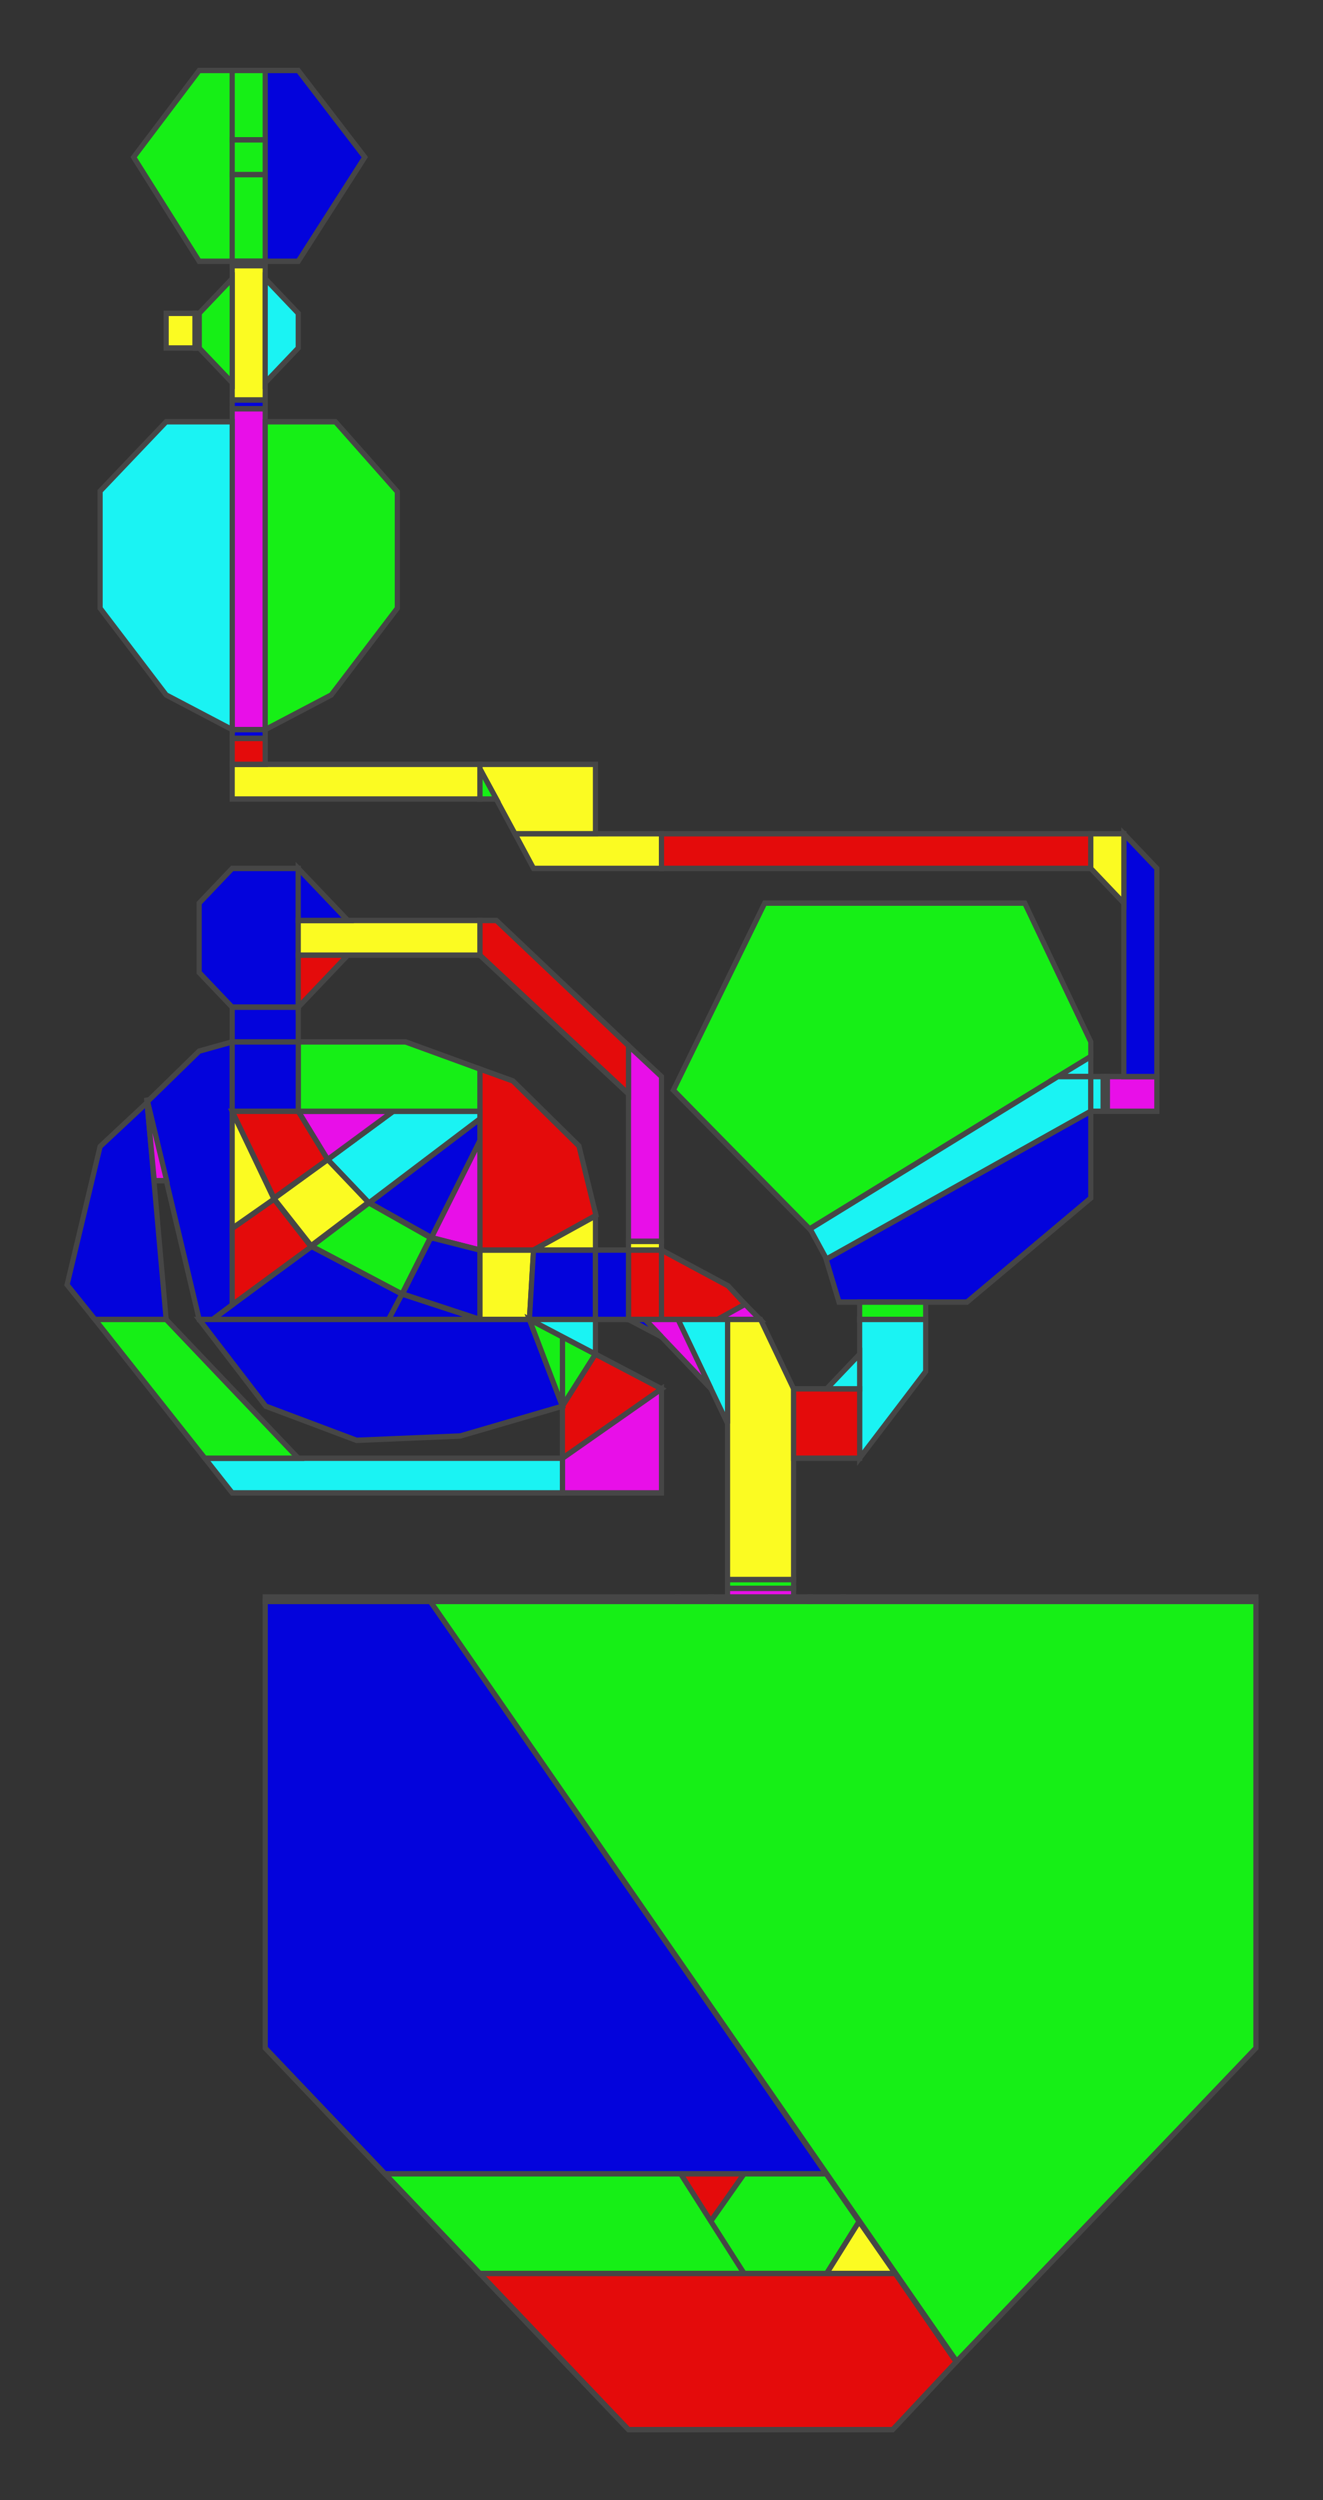 <svg width="900" height="1700" preserveAspectRatio="none" viewBox="-1282 -2498 2564 4612"
 xmlns="http://www.w3.org/2000/svg" xmlns:xlink="http://www.w3.org/1999/xlink">
   <rect x="-1282" y="-2498" width="2564" height="4612" fill="#333333" stroke="none"/>
   <defs>
    <marker id="arrow" markerWidth="10" markerHeight="10" refX="0" refY="2" orient="auto" markerUnits="strokeWidth">
      <path d="M0,0 L0,4 L5,3 z" fill="#f00" />
    </marker>
  </defs>

<polygon points="-248,-192 -248,-192 -256,-64 -256,-64 -352,-64 -352,-64 -352,-192 -352,-192 " fill="rgb(251,251,34)" stroke="rgb(70,70,70)" stroke-width="10" stroke-linecap="round" />
<polygon points="-248,-192 -128,-192 -128,-64 -128,-64 -256,-64 -248,-192 " fill="rgb(3,3,220)" stroke="rgb(70,70,70)" stroke-width="10" stroke-linecap="round" />
<polygon points="-64,-192 0,-192 0,-192 0,-64 -64,-64 -64,-192 " fill="rgb(228,11,11)" stroke="rgb(70,70,70)" stroke-width="10" stroke-linecap="round" />
<polygon points="-128,-192 -64,-192 -64,-192 -64,-64 -64,-64 -128,-64 -128,-64 -128,-192 " fill="rgb(3,3,220)" stroke="rgb(70,70,70)" stroke-width="10" stroke-linecap="round" />
<polygon points="-248,-896 -284,-960 -284,-960 0,-960 0,-960 0,-896 -248,-896 " fill="rgb(251,251,34)" stroke="rgb(70,70,70)" stroke-width="10" stroke-linecap="round" />
<polygon points="-128,-960 -284,-960 -284,-960 -352,-1080 -352,-1088 -128,-1088 " fill="rgb(251,251,34)" stroke="rgb(70,70,70)" stroke-width="10" stroke-linecap="round" />
<polygon points="-320,-1024 -352,-1024 -352,-1080 " fill="rgb(22,239,22)" stroke="rgb(70,70,70)" stroke-width="10" stroke-linecap="round" />
<polygon points="-64,-208 -64,-208 -64,-569 -64,-569 0,-512 0,-208 0,-208 " fill="rgb(232,15,232)" stroke="rgb(70,70,70)" stroke-width="10" stroke-linecap="round" />
<polygon points="-64,-192 -64,-208 -64,-208 0,-208 0,-208 0,-192 0,-192 -64,-192 " fill="rgb(251,251,34)" stroke="rgb(70,70,70)" stroke-width="10" stroke-linecap="round" />
<polygon points="-160,-384 -127,-256 -248,-192 -248,-192 -352,-192 -352,-192 -352,-526 -288,-504 " fill="rgb(228,11,11)" stroke="rgb(70,70,70)" stroke-width="10" stroke-linecap="round" />
<polygon points="-248,-192 -248,-192 -128,-255 -128,-192 " fill="rgb(251,251,34)" stroke="rgb(70,70,70)" stroke-width="10" stroke-linecap="round" />
<polygon points="-64,-480 -352,-736 -352,-800 -320,-800 -64,-569 " fill="rgb(228,11,11)" stroke="rgb(70,70,70)" stroke-width="10" stroke-linecap="round" />
<polygon points="0,-64 0,-192 0,-192 129,-126 162,-92 109,-64 " fill="rgb(228,11,11)" stroke="rgb(70,70,70)" stroke-width="10" stroke-linecap="round" />
<polygon points="704,-832 832,-576 832,-549 287,-231 23,-487 200,-832 " fill="rgb(22,239,22)" stroke="rgb(70,70,70)" stroke-width="10" stroke-linecap="round" />
<polygon points="768,-512 768,-512 832,-549 832,-512 832,-512 " fill="rgb(26,243,243)" stroke="rgb(70,70,70)" stroke-width="10" stroke-linecap="round" />
<polygon points="288,-231 768,-512 768,-512 832,-512 832,-512 832,-448 832,-448 832,-448 320,-175 " fill="rgb(26,243,243)" stroke="rgb(70,70,70)" stroke-width="10" stroke-linecap="round" />
<polygon points="0,-960 832,-960 832,-896 0,-896 " fill="rgb(228,11,11)" stroke="rgb(70,70,70)" stroke-width="10" stroke-linecap="round" />
<polygon points="344,-96 344,-96 344,-96 344,-96 344,-96 319,-175 832,-448 832,-448 832,-288 832,-288 592,-96 " fill="rgb(3,3,220)" stroke="rgb(70,70,70)" stroke-width="10" stroke-linecap="round" />
<polygon points="109,-64 162,-92 191,-64 " fill="rgb(232,15,232)" stroke="rgb(70,70,70)" stroke-width="10" stroke-linecap="round" />
<polygon points="512,-96 512,-64 384,-64 384,-96 512,-96 " fill="rgb(22,239,22)" stroke="rgb(70,70,70)" stroke-width="10" stroke-linecap="round" />
<polygon points="856,-512 856,-512 856,-448 832,-448 832,-512 832,-512 " fill="rgb(26,243,243)" stroke="rgb(70,70,70)" stroke-width="10" stroke-linecap="round" />
<polygon points="864,-448 864,-512 864,-512 960,-512 960,-448 " fill="rgb(232,15,232)" stroke="rgb(70,70,70)" stroke-width="10" stroke-linecap="round" />
<polygon points="864,-512 864,-512 864,-448 864,-448 856,-448 856,-512 856,-512 " fill="rgb(22,239,22)" stroke="rgb(70,70,70)" stroke-width="10" stroke-linecap="round" />
<polygon points="960,-896 960,-512 896,-512 896,-960 " fill="rgb(3,3,220)" stroke="rgb(70,70,70)" stroke-width="10" stroke-linecap="round" />
<polygon points="832,-960 896,-960 896,-832 832,-896 " fill="rgb(251,251,34)" stroke="rgb(70,70,70)" stroke-width="10" stroke-linecap="round" />
<polygon points="-352,-192 -446,-215 -352,-394 -352,-192 " fill="rgb(232,15,232)" stroke="rgb(70,70,70)" stroke-width="10" stroke-linecap="round" />
<polygon points="-352,-64 -352,-64 -529,-64 -503,-111 -352,-64 " fill="rgb(3,3,220)" stroke="rgb(70,70,70)" stroke-width="10" stroke-linecap="round" />
<polygon points="-502,-111 -447,-215 -352,-192 -352,-192 -352,-64 -352,-64 -352,-64 -352,-64 " fill="rgb(3,3,220)" stroke="rgb(70,70,70)" stroke-width="10" stroke-linecap="round" />
<polygon points="-566,-279 -352,-434 -352,-394 -446,-215 " fill="rgb(3,3,220)" stroke="rgb(70,70,70)" stroke-width="10" stroke-linecap="round" />
<polygon points="-529,-64 -870,-64 -679,-199 -503,-111 " fill="rgb(3,3,220)" stroke="rgb(70,70,70)" stroke-width="10" stroke-linecap="round" />
<polygon points="-503,-111 -678,-199 -567,-279 -448,-215 " fill="rgb(22,239,22)" stroke="rgb(70,70,70)" stroke-width="10" stroke-linecap="round" />
<polygon points="-832,-576 -832,-576 -832,-91 -832,-91 -870,-64 -896,-64 -996,-466 -896,-559 " fill="rgb(3,3,220)" stroke="rgb(70,70,70)" stroke-width="10" stroke-linecap="round" />
<polygon points="-1088,-383 -997,-464 -960,-64 -960,-64 -1098,-64 -1152,-128 -1152,-128 " fill="rgb(3,3,220)" stroke="rgb(70,70,70)" stroke-width="10" stroke-linecap="round" />
<polygon points="-983,-320 -998,-473 -959,-320 " fill="rgb(232,15,232)" stroke="rgb(70,70,70)" stroke-width="10" stroke-linecap="round" />
<polygon points="-679,-198 -832,-91 -832,-232 -751,-286 " fill="rgb(228,11,11)" stroke="rgb(70,70,70)" stroke-width="10" stroke-linecap="round" />
<polygon points="-567,-279 -647,-359 -647,-359 -520,-448 -352,-448 -352,-434 " fill="rgb(26,243,243)" stroke="rgb(70,70,70)" stroke-width="10" stroke-linecap="round" />
<polygon points="-647,-359 -568,-280 -568,-280 -679,-200 -751,-287 " fill="rgb(251,251,34)" stroke="rgb(70,70,70)" stroke-width="10" stroke-linecap="round" />
<polygon points="-704,-448 -704,-448 -520,-448 -647,-359 " fill="rgb(232,15,232)" stroke="rgb(70,70,70)" stroke-width="10" stroke-linecap="round" />
<polygon points="-751,-286 -832,-232 -832,-448 -832,-448 -832,-448 " fill="rgb(251,251,34)" stroke="rgb(70,70,70)" stroke-width="10" stroke-linecap="round" />
<polygon points="-704,-448 -704,-448 -647,-359 -751,-288 -832,-448 -832,-448 -832,-448 -704,-448 " fill="rgb(228,11,11)" stroke="rgb(70,70,70)" stroke-width="10" stroke-linecap="round" />
<polygon points="-352,-448 -704,-448 -704,-576 -704,-576 -496,-576 -352,-526 " fill="rgb(22,239,22)" stroke="rgb(70,70,70)" stroke-width="10" stroke-linecap="round" />
<polygon points="-832,-448 -832,-448 -832,-576 -832,-576 -704,-576 -704,-576 -704,-448 -704,-448 " fill="rgb(3,3,220)" stroke="rgb(70,70,70)" stroke-width="10" stroke-linecap="round" />
<polygon points="-352,-1024 -832,-1024 -832,-1088 -352,-1088 -352,-1088 " fill="rgb(251,251,34)" stroke="rgb(70,70,70)" stroke-width="10" stroke-linecap="round" />
<polygon points="-768,-1136 -768,-1088 -832,-1088 -832,-1136 -768,-1136 " fill="rgb(228,11,11)" stroke="rgb(70,70,70)" stroke-width="10" stroke-linecap="round" />
<polygon points="-832,-896 -704,-896 -704,-640 -832,-640 -832,-640 -896,-704 -896,-832 " fill="rgb(3,3,220)" stroke="rgb(70,70,70)" stroke-width="10" stroke-linecap="round" />
<polygon points="-704,-640 -704,-640 -704,-576 -704,-576 -832,-576 -832,-640 " fill="rgb(3,3,220)" stroke="rgb(70,70,70)" stroke-width="10" stroke-linecap="round" />
<polygon points="-704,-736 -704,-800 -352,-800 -352,-800 -352,-736 -704,-736 " fill="rgb(251,251,34)" stroke="rgb(70,70,70)" stroke-width="10" stroke-linecap="round" />
<polygon points="-704,-640 -704,-736 -608,-736 " fill="rgb(228,11,11)" stroke="rgb(70,70,70)" stroke-width="10" stroke-linecap="round" />
<polygon points="-608,-800 -704,-800 -704,-896 " fill="rgb(3,3,220)" stroke="rgb(70,70,70)" stroke-width="10" stroke-linecap="round" />
<polygon points="-768,-1744 -768,-1744 -768,-1152 -768,-1152 -832,-1152 -832,-1152 -832,-1744 -832,-1744 " fill="rgb(232,15,232)" stroke="rgb(70,70,70)" stroke-width="10" stroke-linecap="round" />
<polygon points="-832,-1136 -832,-1152 -832,-1152 -768,-1152 -768,-1152 -768,-1136 -768,-1136 -832,-1136 " fill="rgb(3,3,220)" stroke="rgb(70,70,70)" stroke-width="10" stroke-linecap="round" />
<polygon points="-768,-1152 -768,-1720 -632,-1720 -512,-1591 -512,-1376 -640,-1216 " fill="rgb(22,239,22)" stroke="rgb(70,70,70)" stroke-width="10" stroke-linecap="round" />
<polygon points="-1088,-1592 -960,-1720 -832,-1720 -832,-1152 -960,-1216 -1088,-1376 " fill="rgb(26,243,243)" stroke="rgb(70,70,70)" stroke-width="10" stroke-linecap="round" />
<polygon points="-768,-2008 -768,-1760 -768,-1760 -768,-1760 -832,-1760 -832,-1760 -832,-2008 -832,-2008 -832,-2008 -768,-2008 " fill="rgb(251,251,34)" stroke="rgb(70,70,70)" stroke-width="10" stroke-linecap="round" />
<polygon points="-704,-1920 -704,-1856 -768,-1792 -768,-1984 " fill="rgb(26,243,243)" stroke="rgb(70,70,70)" stroke-width="10" stroke-linecap="round" />
<polygon points="-832,-1744 -832,-1760 -832,-1760 -768,-1760 -768,-1760 -768,-1744 -832,-1744 " fill="rgb(3,3,220)" stroke="rgb(70,70,70)" stroke-width="10" stroke-linecap="round" />
<polygon points="-904,-1856 -904,-1856 -960,-1856 -960,-1920 -904,-1920 " fill="rgb(251,251,34)" stroke="rgb(70,70,70)" stroke-width="10" stroke-linecap="round" />
<polygon points="-832,-1984 -832,-1792 -896,-1856 -896,-1920 " fill="rgb(22,239,22)" stroke="rgb(70,70,70)" stroke-width="10" stroke-linecap="round" />
<polygon points="-904,-1920 -896,-1920 -896,-1856 -904,-1856 -904,-1920 " fill="rgb(26,243,243)" stroke="rgb(70,70,70)" stroke-width="10" stroke-linecap="round" />
<polygon points="-896,-2368 -832,-2368 -832,-2368 -832,-2016 -832,-2016 -896,-2016 -1023,-2208 " fill="rgb(22,239,22)" stroke="rgb(70,70,70)" stroke-width="10" stroke-linecap="round" />
<polygon points="-768,-2016 -768,-2368 -768,-2368 -704,-2368 -575,-2208 -704,-2016 -768,-2016 " fill="rgb(3,3,220)" stroke="rgb(70,70,70)" stroke-width="10" stroke-linecap="round" />
<polygon points="-832,-2016 -832,-2016 -832,-2176 -768,-2176 -768,-2176 -768,-2016 " fill="rgb(22,239,22)" stroke="rgb(70,70,70)" stroke-width="10" stroke-linecap="round" />
<polygon points="-768,-2368 -768,-2368 -768,-2240 -832,-2240 -832,-2240 -832,-2368 " fill="rgb(22,239,22)" stroke="rgb(70,70,70)" stroke-width="10" stroke-linecap="round" />
<polygon points="-768,-2240 -768,-2176 -768,-2176 -832,-2176 -832,-2176 -832,-2240 -832,-2240 -768,-2240 " fill="rgb(22,239,22)" stroke="rgb(70,70,70)" stroke-width="10" stroke-linecap="round" />
<polygon points="-832,-2008 -832,-2008 -832,-2016 -768,-2016 -768,-2016 -768,-2008 " fill="rgb(228,11,11)" stroke="rgb(70,70,70)" stroke-width="10" stroke-linecap="round" />
<polygon points="319,1512 383,1600 320,1696 320,1696 160,1696 160,1696 160,1696 95,1600 160,1512 160,1512 319,1512 319,1512 " fill="rgb(22,239,22)" stroke="rgb(70,70,70)" stroke-width="10" stroke-linecap="round" />
<polygon points="37,1512 160,1512 160,1512 95,1600 " fill="rgb(228,11,11)" stroke="rgb(70,70,70)" stroke-width="10" stroke-linecap="round" />
<polygon points="383,1600 453,1696 320,1696 320,1696 " fill="rgb(251,251,34)" stroke="rgb(70,70,70)" stroke-width="10" stroke-linecap="round" />
<polygon points="37,1512 160,1696 160,1696 -352,1696 -536,1512 " fill="rgb(22,239,22)" stroke="rgb(70,70,70)" stroke-width="10" stroke-linecap="round" />
<polygon points="-64,1984 -352,1696 453,1696 453,1696 571,1859 448,1984 " fill="rgb(228,11,11)" stroke="rgb(70,70,70)" stroke-width="10" stroke-linecap="round" />
<polygon points="319,1512 -536,1512 -536,1512 -536,1512 -768,1280 -768,456 -448,456 " fill="rgb(3,3,220)" stroke="rgb(70,70,70)" stroke-width="10" stroke-linecap="round" />
<polygon points="1152,456 1152,456 1152,1280 572,1858 -448,456 -448,456 1152,456 1152,456 " fill="rgb(22,239,22)" stroke="rgb(70,70,70)" stroke-width="10" stroke-linecap="round" />
<polygon points="96,456 96,448 96,448 288,448 288,448 288,448 288,448 288,456 288,456 96,456 " fill="rgb(22,239,22)" stroke="rgb(70,70,70)" stroke-width="10" stroke-linecap="round" />
<polygon points="1152,456 1152,456 352,456 352,448 352,448 1152,448 1152,448 " fill="rgb(3,3,220)" stroke="rgb(70,70,70)" stroke-width="10" stroke-linecap="round" />
<polygon points="288,456 288,448 288,448 352,448 352,448 352,456 352,456 288,456 " fill="rgb(232,15,232)" stroke="rgb(70,70,70)" stroke-width="10" stroke-linecap="round" />
<polygon points="32,448 32,448 32,456 32,456 -768,456 -768,448 " fill="rgb(3,3,220)" stroke="rgb(70,70,70)" stroke-width="10" stroke-linecap="round" />
<polygon points="96,448 96,456 96,456 32,456 32,456 32,448 32,448 96,448 " fill="rgb(251,251,34)" stroke="rgb(70,70,70)" stroke-width="10" stroke-linecap="round" />
<polygon points="256,416 256,416 256,416 128,416 128,416 128,-64 128,-64 192,-64 256,64 " fill="rgb(251,251,34)" stroke="rgb(70,70,70)" stroke-width="10" stroke-linecap="round" />
<polygon points="128,448 128,448 128,432 128,432 256,432 256,432 256,448 256,448 " fill="rgb(232,15,232)" stroke="rgb(70,70,70)" stroke-width="10" stroke-linecap="round" />
<polygon points="256,416 256,432 256,432 128,432 128,432 128,416 128,416 256,416 " fill="rgb(22,239,22)" stroke="rgb(70,70,70)" stroke-width="10" stroke-linecap="round" />
<polygon points="384,192 384,-64 384,-64 512,-64 512,32 " fill="rgb(26,243,243)" stroke="rgb(70,70,70)" stroke-width="10" stroke-linecap="round" />
<polygon points="256,192 256,64 256,64 384,64 384,64 384,192 256,192 " fill="rgb(228,11,11)" stroke="rgb(70,70,70)" stroke-width="10" stroke-linecap="round" />
<polygon points="384,0 384,64 320,64 " fill="rgb(26,243,243)" stroke="rgb(70,70,70)" stroke-width="10" stroke-linecap="round" />
<polygon points="-192,256 -192,192 0,64 0,64 0,64 0,256 " fill="rgb(232,15,232)" stroke="rgb(70,70,70)" stroke-width="10" stroke-linecap="round" />
<polygon points="-192,96 -192,-32 -128,0 -192,96 " fill="rgb(22,239,22)" stroke="rgb(70,70,70)" stroke-width="10" stroke-linecap="round" />
<polygon points="0,64 0,64 -192,192 -192,192 -192,96 -192,96 -128,0 -128,0 " fill="rgb(228,11,11)" stroke="rgb(70,70,70)" stroke-width="10" stroke-linecap="round" />
<polygon points="-885,192 -192,192 -192,192 -192,256 -832,256 " fill="rgb(26,243,243)" stroke="rgb(70,70,70)" stroke-width="10" stroke-linecap="round" />
<polygon points="-896,-64 -256,-64 -256,-64 -256,-64 -192,96 -192,96 -192,96 -390,151 -591,159 -767,96 -896,-64 " fill="rgb(3,3,220)" stroke="rgb(70,70,70)" stroke-width="10" stroke-linecap="round" />
<polygon points="-1098,-64 -960,-64 -704,192 -885,192 " fill="rgb(22,239,22)" stroke="rgb(70,70,70)" stroke-width="10" stroke-linecap="round" />
<polygon points="-256,-64 -256,-64 -192,-32 -192,96 -256,-64 " fill="rgb(22,239,22)" stroke="rgb(70,70,70)" stroke-width="10" stroke-linecap="round" />
<polygon points="32,-64 128,-64 128,128 128,128 32,-64 " fill="rgb(26,243,243)" stroke="rgb(70,70,70)" stroke-width="10" stroke-linecap="round" />
<polygon points="-32,-64 -32,-64 32,-64 96,64 " fill="rgb(232,15,232)" stroke="rgb(70,70,70)" stroke-width="10" stroke-linecap="round" />
<polygon points="-64,-64 -32,-64 0,-32 -64,-64 " fill="rgb(3,3,220)" stroke="rgb(70,70,70)" stroke-width="10" stroke-linecap="round" />
<polygon points="-128,0 -256,-64 -128,-64 " fill="rgb(26,243,243)" stroke="rgb(70,70,70)" stroke-width="10" stroke-linecap="round" />

</svg>

